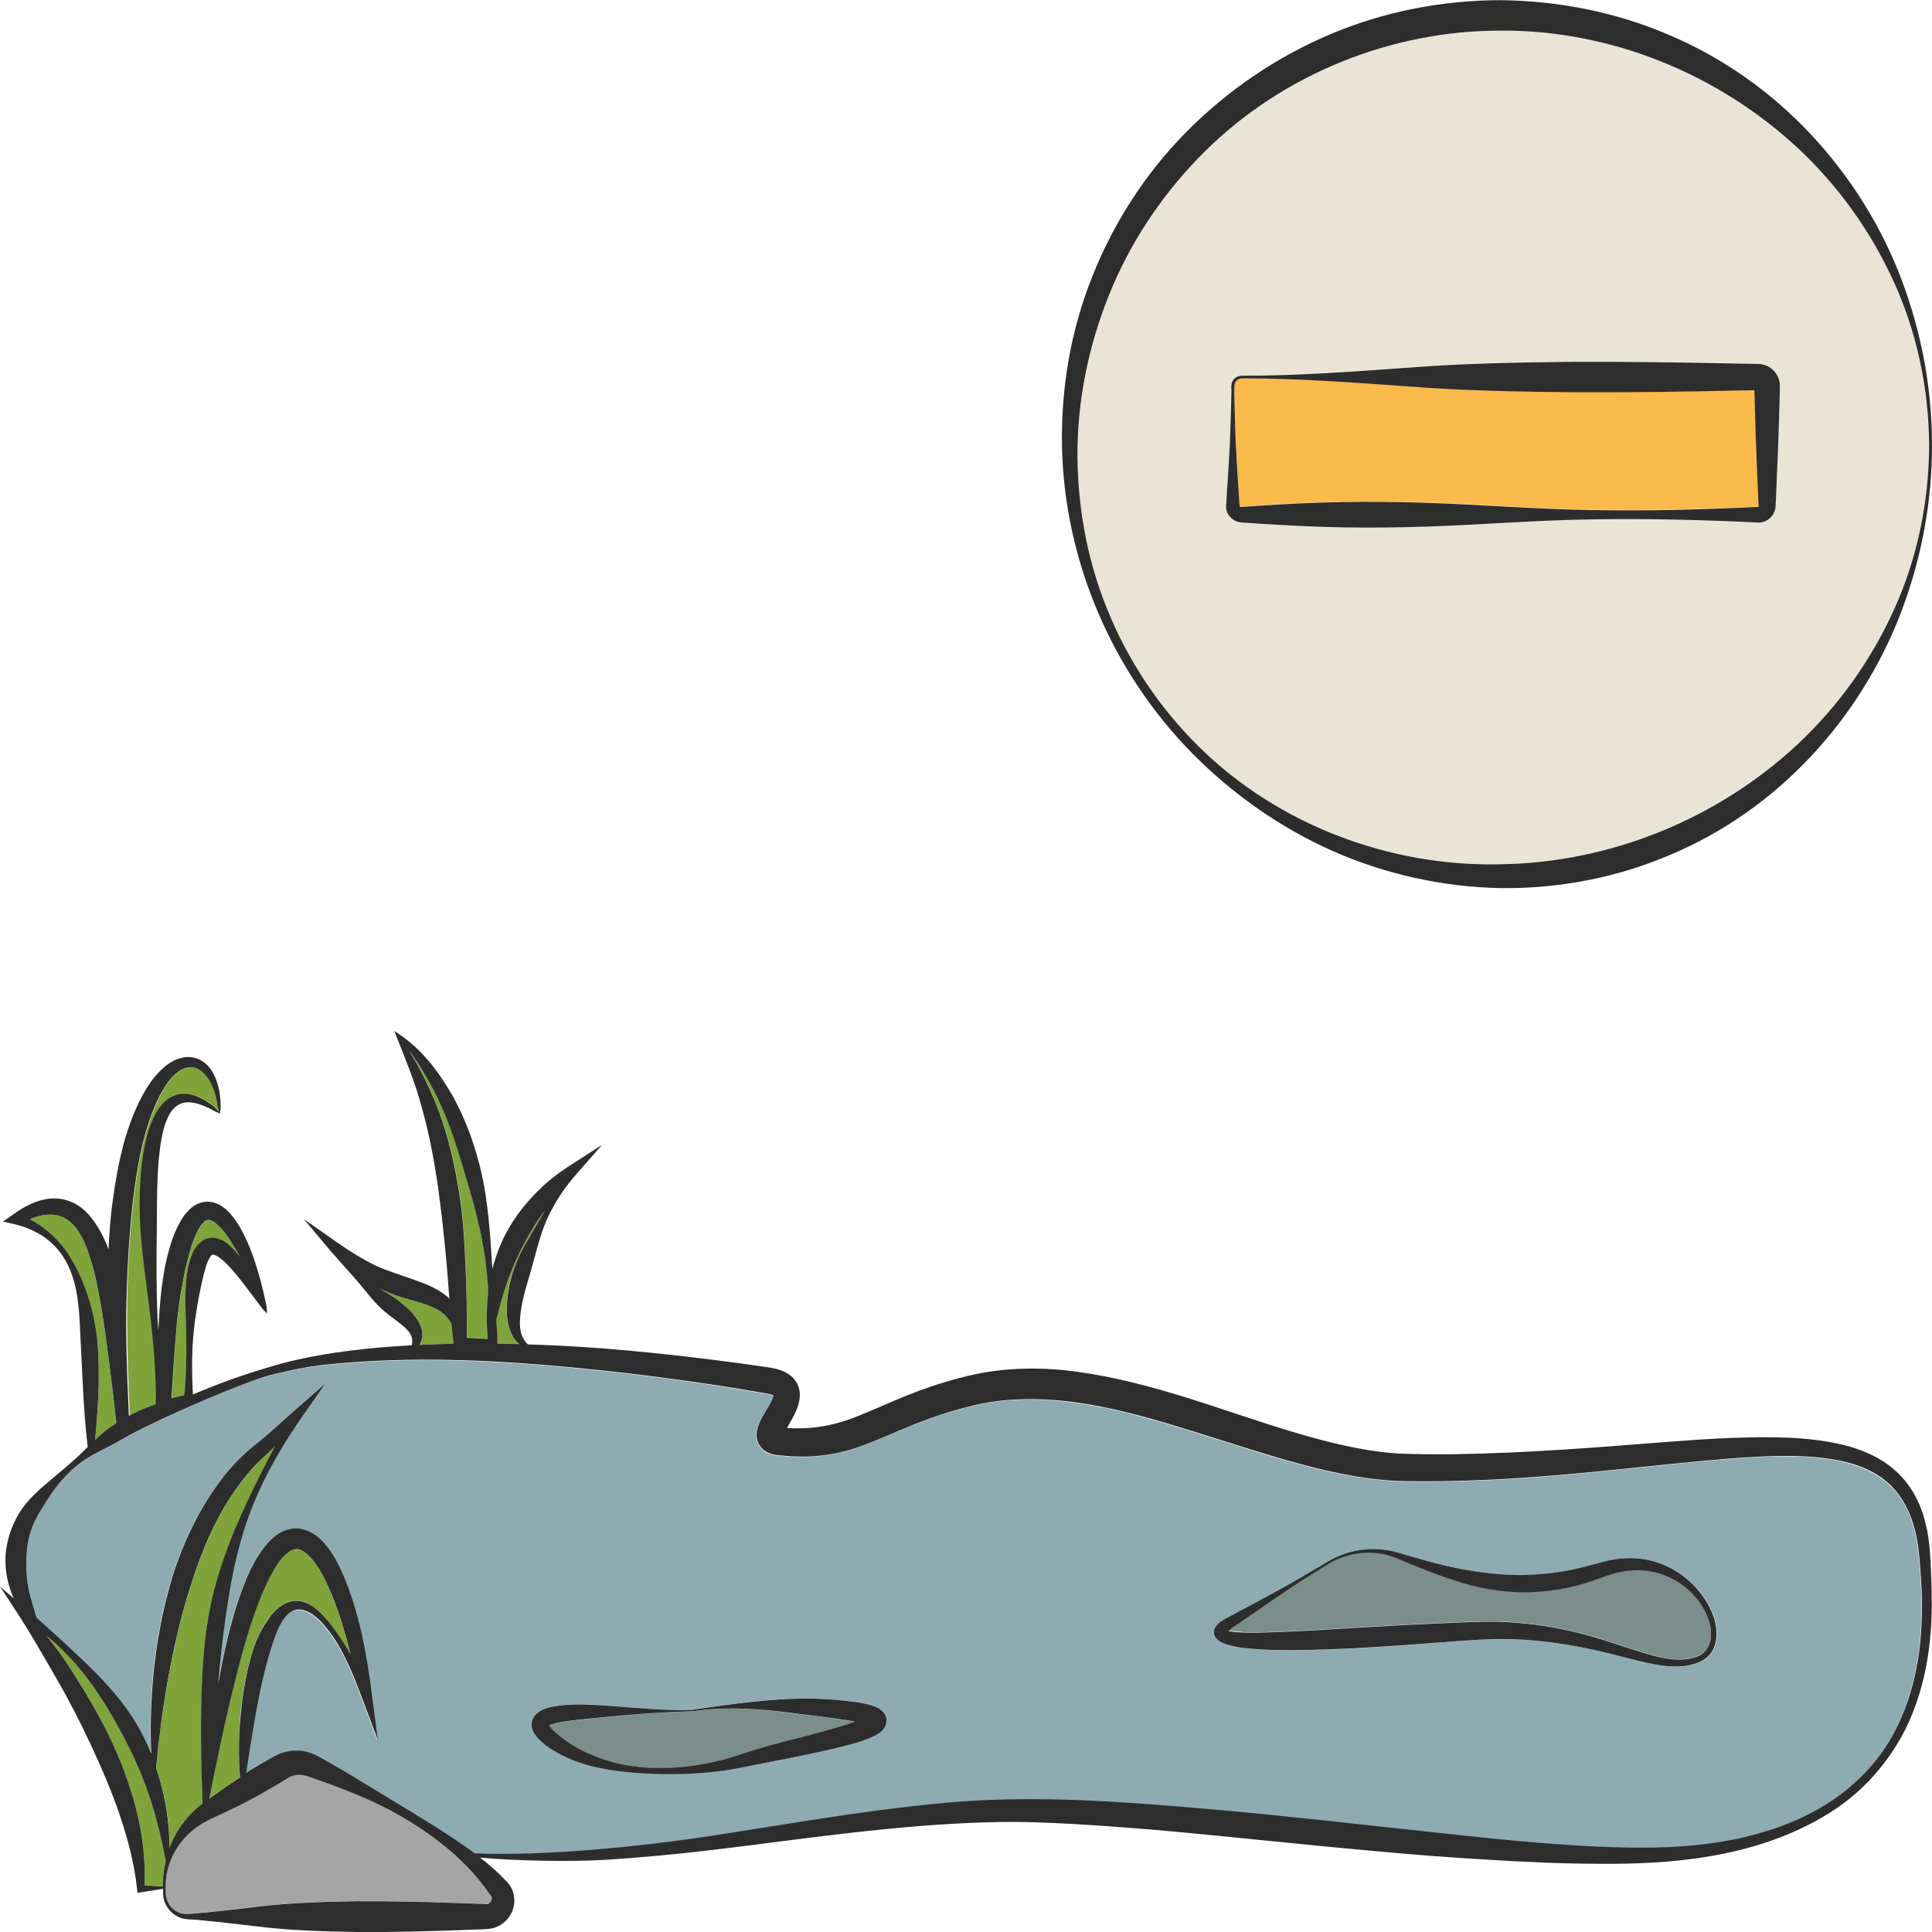 <?xml version="1.0" encoding="utf-8"?>
<!-- Generator: Adobe Illustrator 24.1.2, SVG Export Plug-In . SVG Version: 6.00 Build 0)  -->
<svg version="1.1" id="Layer_1" xmlns="http://www.w3.org/2000/svg" xmlns:xlink="http://www.w3.org/1999/xlink" x="0px" y="0px"
	 viewBox="0 0 128 128" style="enable-background:new 0 0 128 128;" xml:space="preserve">
<style type="text/css">
	.st0{fill:#7FA43C;}
	.st1{fill:#7B8E8A;}
	.st2{fill:#8EABB2;}
	.st3{fill:#EAE4D6;}
	.st4{fill:#FCB94C;}
	.st5{fill:#A5A5A5;}
	.st6{fill:#2D2D2D;}
</style>
<g>
	<path class="st0" d="M6.54,91.62c-0.03,1.27-0.11,2.52-0.24,3.78c0.25-0.23,0.49-0.46,0.76-0.67c0.21-0.16,0.43-0.31,0.65-0.45
		c-0.08-0.64-0.16-1.29-0.22-1.93l-0.26-2.11c-0.21-1.59-0.41-3.18-0.72-4.72c-0.16-0.77-0.33-1.53-0.56-2.25
		C5.72,82.54,5.43,81.84,5,81.31c-0.43-0.54-0.97-0.85-1.63-0.84c-0.44-0.01-0.92,0.12-1.39,0.3c1.07,0.58,1.98,1.42,2.62,2.43
		c0.78,1.25,1.29,2.65,1.61,4.09C6.53,88.72,6.56,90.18,6.54,91.62z"/>
	<path class="st0" d="M9.47,93.37c0.28-0.12,0.57-0.23,0.87-0.33c0.04-0.77-0.01-1.58-0.04-2.36c-0.06-1.02-0.15-2.03-0.26-3.05
		c-0.23-2.03-0.56-4.06-0.7-6.12c-0.07-1.03-0.08-2.06-0.02-3.1c0.06-1.04,0.17-2.08,0.44-3.12c0.13-0.52,0.31-1.04,0.59-1.53
		c0.27-0.49,0.68-0.99,1.29-1.2c0.61-0.22,1.22-0.05,1.7,0.19c0.24,0.12,0.47,0.27,0.68,0.42c0.1,0.08,0.21,0.17,0.3,0.24
		c0.07,0.07,0.13,0.16,0.23,0.26c-0.1-0.24-0.1-0.56-0.18-0.87c-0.07-0.3-0.16-0.6-0.28-0.87c-0.24-0.55-0.63-1.03-1.11-1.18
		c-0.47-0.15-0.98,0.07-1.38,0.45c-0.41,0.38-0.73,0.89-1,1.41c-1.07,2.15-1.48,4.64-1.78,7.09c-0.27,2.47-0.39,4.96-0.4,7.47
		c0,2.21,0.08,4.41,0.18,6.63C8.86,93.64,9.16,93.5,9.47,93.37z"/>
	<path class="st0" d="M30.84,83.66c0.07,1.66,0.1,3.31,0.1,4.96l1.39,0.08c-0.11-1.02-0.11-2.07,0.03-3.1
		c-0.04-0.7-0.09-1.4-0.19-2.1c-0.26-1.83-0.72-3.62-1.25-5.37c-0.51-1.76-1.04-3.5-1.8-5.14c-0.38-0.82-0.81-1.62-1.3-2.39
		c-0.24-0.36-0.46-0.7-0.73-1.03c0.7,1.07,1.27,2.28,1.78,3.48c0.67,1.69,1.15,3.45,1.45,5.23C30.64,80.07,30.77,81.87,30.84,83.66z
		"/>
	<path class="st1" d="M83.28,108.15c0.73-0.02,1.46-0.04,2.2-0.08c1.47-0.06,2.95-0.16,4.43-0.25c1.48-0.08,2.96-0.18,4.45-0.24
		c1.49-0.06,2.96-0.16,4.49-0.16c1.52,0.01,3.03,0.18,4.52,0.47c1.49,0.29,2.93,0.75,4.34,1.22c0.71,0.23,1.41,0.46,2.11,0.63
		c0.7,0.18,1.42,0.26,2.11,0.13c0.34-0.07,0.68-0.17,0.92-0.38c0.25-0.21,0.41-0.51,0.47-0.84c0.13-0.67-0.08-1.39-0.41-2.01
		c-0.68-1.26-1.92-2.19-3.28-2.49c-0.68-0.17-1.38-0.17-2.07-0.06c-0.69,0.11-1.31,0.37-2.06,0.63c-1.44,0.5-2.99,0.76-4.53,0.76
		c-1.54-0.02-3.07-0.28-4.51-0.76c-1.44-0.45-2.83-1.05-4.18-1.6c-1.36-0.49-2.95-0.31-4.22,0.45c-1.26,0.79-2.52,1.58-3.74,2.42
		l-1.84,1.26l-0.91,0.63c-0.06,0.04-0.12,0.09-0.17,0.14c0.21,0.05,0.52,0.08,0.81,0.09C82.56,108.16,82.92,108.16,83.28,108.15z"/>
	<path class="st2" d="M2.38,107.2c1,0.89,2,1.78,2.96,2.71c1.23,1.16,2.43,2.41,3.38,3.86c0.5,0.77,0.92,1.6,1.27,2.45
		c-0.07-1.66-0.01-3.33,0.12-4.99c0.2-2.29,0.63-4.57,1.3-6.79c0.69-2.21,1.71-4.35,3.12-6.25c0.7-0.95,1.53-1.8,2.46-2.53
		c0.86-0.66,1.68-1.46,2.54-2.22l1.99-1.74l-1.5,2.15c-1.31,1.87-2.47,3.86-3.32,5.98c-0.84,2.13-1.34,4.36-1.67,6.59
		c-0.1,0.56-0.15,1.12-0.24,1.68l-0.2,1.69l-0.17,1.85c0.42-2.4,0.95-4.79,1.92-7.12c0.27-0.63,0.59-1.25,1.03-1.84
		c0.22-0.3,0.47-0.59,0.79-0.85c0.31-0.26,0.74-0.49,1.24-0.53c0.5-0.06,0.99,0.13,1.35,0.36c0.36,0.24,0.63,0.52,0.87,0.81
		c0.46,0.59,0.78,1.21,1.06,1.84c1.09,2.52,1.56,5.15,1.9,7.77l0.42,3.22l-1.13-3c-0.61-1.63-1.3-3.29-2.43-4.61
		c-0.28-0.32-0.6-0.61-0.95-0.82c-0.35-0.2-0.73-0.27-1.04-0.15c-0.62,0.25-1.02,1.06-1.29,1.83c-0.56,1.57-0.93,3.28-1.24,4.99
		c-0.23,1.3-0.44,2.62-0.64,3.95c0.01-0.01,0.03-0.02,0.04-0.03c0.48-0.3,0.96-0.58,1.45-0.86l0.37-0.21
		c0.14-0.09,0.34-0.17,0.52-0.23c0.37-0.12,0.76-0.18,1.14-0.15c0.38,0.02,0.75,0.13,1.09,0.3c0.25,0.14,0.51,0.26,0.75,0.41
		c0.5,0.28,0.99,0.57,1.48,0.86l2.91,1.77c1.81,1.11,3.65,2.18,5.39,3.47c4.84,0.19,11.19-0.48,15.86-1.19
		c4.85-0.74,9.69-1.61,14.61-2.09c4.94-0.51,9.93-0.31,14.83,0.07c4.91,0.37,9.8,0.89,14.67,1.43c4.87,0.52,9.74,1.13,14.61,1.34
		c2.44,0.11,4.87,0.12,7.27-0.22c0.6-0.07,1.19-0.2,1.79-0.3c0.58-0.15,1.18-0.26,1.75-0.46c1.16-0.33,2.28-0.8,3.34-1.36
		c2.12-1.14,3.95-2.82,5.14-4.92c1.19-2.09,1.78-4.49,1.95-6.89c0.09-1.21,0.08-2.42,0-3.63c-0.09-1.23-0.15-2.43-0.5-3.55
		c-0.32-1.12-0.91-2.14-1.78-2.86c-0.86-0.72-1.96-1.15-3.1-1.39c-2.31-0.46-4.76-0.32-7.17-0.15c-2.43,0.2-4.86,0.46-7.31,0.71
		c-4.9,0.51-9.8,0.91-14.82,0.79c-2.57-0.14-5.04-0.72-7.43-1.4c-2.39-0.69-4.72-1.47-7.05-2.18c-2.32-0.71-4.65-1.34-6.99-1.65
		c-2.34-0.3-4.68-0.3-6.93,0.3c-1.15,0.29-2.28,0.65-3.39,1.09c-1.11,0.43-2.21,0.95-3.42,1.41c-1.2,0.46-2.56,0.77-3.89,0.81
		c-0.33,0.01-0.66-0.01-0.99-0.01l-0.98-0.08c-0.2-0.03-0.49-0.04-0.89-0.32c-0.2-0.14-0.4-0.42-0.46-0.68
		c-0.07-0.26-0.04-0.47-0.02-0.63c0.14-0.59,0.33-0.83,0.49-1.13c0.16-0.28,0.32-0.52,0.43-0.75c0.1-0.18,0.16-0.36,0.17-0.44
		c-0.11-0.06-0.31-0.12-0.59-0.16c-1.2-0.21-2.41-0.4-3.62-0.59c-2.42-0.37-4.84-0.68-7.27-0.93c-4.85-0.51-9.74-0.85-14.61-0.63
		c-1.22,0.05-2.43,0.14-3.64,0.27c-1.2,0.13-2.39,0.38-3.58,0.68c-1.73,0.44-7.1,2.75-9.39,4c-0.29,0.18-0.59,0.35-0.89,0.51
		c-0.78,0.42-1.63,0.78-2.34,1.32c-0.72,0.54-1.33,1.2-1.84,1.94c-0.26,0.36-0.49,0.74-0.72,1.11c-0.22,0.37-0.43,0.72-0.58,1.1
		c-0.31,0.75-0.43,1.56-0.46,2.37c-0.04,0.81,0.07,1.64,0.29,2.45C2.12,106.32,2.26,106.76,2.38,107.2z M80.63,107.71
		c0.19-0.22,0.37-0.32,0.55-0.43l0.99-0.53l1.97-1.06c1.31-0.7,2.59-1.46,3.87-2.22c1.29-0.78,2.88-1.02,4.38-0.67
		c1.45,0.42,2.85,0.85,4.29,1.13c1.44,0.28,2.87,0.45,4.3,0.43c1.43-0.03,2.85-0.23,4.24-0.6c0.67-0.17,1.45-0.43,2.24-0.49
		c0.79-0.07,1.6,0,2.35,0.25c1.51,0.48,2.76,1.58,3.47,2.95c0.35,0.68,0.56,1.47,0.43,2.28c-0.07,0.4-0.27,0.79-0.59,1.07
		c-0.32,0.28-0.72,0.41-1.09,0.5c-0.77,0.17-1.56,0.1-2.31-0.03c-0.75-0.13-1.47-0.33-2.19-0.51c-2.87-0.77-5.75-1.25-8.66-1.17
		c-1.44,0.03-2.93,0.18-4.41,0.29c-1.48,0.12-2.96,0.21-4.45,0.3c-1.49,0.07-2.98,0.13-4.47,0.14c-0.75-0.01-1.5-0.01-2.26-0.07
		c-0.38-0.03-0.76-0.06-1.15-0.12c-0.39-0.08-0.76-0.11-1.23-0.36c-0.11-0.07-0.29-0.16-0.39-0.44
		C80.4,108.03,80.54,107.81,80.63,107.71z M35.34,113.82c0.14-0.27,0.33-0.38,0.48-0.48c0.16-0.09,0.3-0.15,0.44-0.19
		c0.28-0.09,0.54-0.13,0.8-0.16c1.03-0.13,2-0.08,2.98-0.01c1.95,0.14,3.89,0.36,5.82,0.29c1.92-0.3,3.86-0.56,5.82-0.69
		c0.98-0.06,1.97-0.09,2.96-0.02c0.49,0.02,0.98,0.07,1.47,0.12c0.5,0.06,0.99,0.11,1.54,0.26c0.15,0.05,0.27,0.07,0.45,0.17
		c0.08,0.04,0.16,0.08,0.29,0.18c0.06,0.06,0.1,0.07,0.17,0.17c0.07,0.1,0.13,0.22,0.17,0.34c0.03,0.13,0.02,0.29-0.02,0.43
		c-0.04,0.15-0.08,0.18-0.13,0.27c-0.12,0.18-0.18,0.19-0.27,0.28c-0.16,0.12-0.3,0.19-0.43,0.25c-0.52,0.25-0.99,0.39-1.48,0.52
		c-0.96,0.26-1.92,0.47-2.87,0.67c-0.95,0.2-1.91,0.39-2.85,0.57l-1.41,0.28c-0.49,0.1-0.98,0.19-1.47,0.25
		c-1.96,0.26-3.93,0.26-5.89,0.11c-1.94-0.17-3.98-0.55-5.7-1.78c-0.21-0.16-0.42-0.34-0.62-0.57c-0.1-0.13-0.21-0.26-0.28-0.47
		c-0.04-0.11-0.06-0.24-0.07-0.37C35.24,114.1,35.26,113.95,35.34,113.82z"/>
	<path class="st1" d="M36.87,114.84c0.67,0.59,1.47,1.08,2.34,1.44c0.87,0.37,1.8,0.63,2.75,0.75c1.9,0.25,3.86,0.08,5.71-0.38
		c0.46-0.12,0.92-0.25,1.37-0.4c0.47-0.16,0.94-0.31,1.41-0.44c0.94-0.27,1.88-0.5,2.82-0.75c0.94-0.24,1.87-0.49,2.77-0.78
		c0.21-0.07,0.41-0.14,0.61-0.21c-0.67-0.13-1.41-0.2-2.11-0.31l-2.86-0.36c-1.92-0.21-3.87-0.32-5.79-0.01
		c-1.95,0.03-3.89,0.2-5.83,0.38c-0.96,0.1-1.93,0.18-2.83,0.32c-0.22,0.04-0.44,0.09-0.62,0.15c-0.09,0.02-0.16,0.06-0.21,0.09
		l0.05,0.08C36.55,114.54,36.7,114.69,36.87,114.84z"/>
	<path class="st0" d="M27.98,88.64c-0.03,0.18-0.09,0.32-0.17,0.46c0.75-0.03,1.5-0.06,2.25-0.07c-0.05-0.44-0.1-0.88-0.14-1.33
		c-0.17-0.3-0.37-0.55-0.62-0.73c-0.6-0.47-1.46-0.66-2.36-0.93c-0.61-0.17-1.22-0.41-1.82-0.69c0.2,0.12,0.4,0.23,0.6,0.35
		c0.32,0.2,0.65,0.42,0.95,0.68c0.3,0.26,0.61,0.53,0.88,0.89C27.81,87.61,28.06,88.12,27.98,88.64z"/>
	<path class="st0" d="M7.79,114.33c-0.79-1.43-1.69-2.84-2.78-4.1c-0.59-0.67-1.23-1.28-1.91-1.86c0.57,0.74,1.12,1.49,1.63,2.27
		c0.92,1.44,1.81,2.91,2.55,4.47c0.75,1.55,1.34,3.18,1.77,4.86c0.4,1.61,0.6,3.28,0.52,4.93c0.41,0.02,0.81,0.05,1.22,0.08
		c-0.01-0.58,0.06-1.15,0.19-1.72c-0.31-1.54-0.66-3.04-1.16-4.48C9.3,117.23,8.6,115.76,7.79,114.33z"/>
	<path class="st3" d="M99.39,57.26c7.27-0.1,14.39-2.98,19.74-7.98c2.67-2.5,4.85-5.55,6.37-8.93c1.53-3.38,2.29-7.1,2.31-10.82
		c-0.03-3.72-0.79-7.44-2.32-10.81c-1.52-3.37-3.7-6.42-6.38-8.91c-5.36-4.97-12.5-7.84-19.72-7.78c-7.21,0-14.37,2.87-19.53,7.97
		c-2.57,2.54-4.67,5.57-6.12,8.91c-1.43,3.34-2.26,6.95-2.35,10.62c-0.06,3.66,0.56,7.37,1.95,10.79c1.37,3.43,3.47,6.56,6.1,9.16
		C84.72,54.69,92.14,57.43,99.39,57.26z M81.24,33.4l0.01-0.17l0.02-0.34c0.07-0.92,0.13-1.83,0.17-2.75
		c0.06-0.92,0.08-1.83,0.11-2.75l0.03-1.38c0.02-0.23-0.04-0.45,0.06-0.72c0.11-0.25,0.37-0.41,0.63-0.41
		c3.67,0.01,7.33-0.27,11-0.53c3.67-0.29,7.33-0.35,11-0.39c3.67-0.02,7.33,0.04,11,0.12l0.69,0.01l0.34,0.01l0.17,0
		c0.13,0,0.28,0.02,0.41,0.06c0.55,0.16,0.97,0.66,1.03,1.22c0.01,0.06,0.01,0.15,0.01,0.2l0,0.09l0,0.17l-0.01,0.34l-0.08,2.75
		l-0.11,2.75l-0.06,1.38l-0.02,0.34l0,0.09c0,0.03,0,0.1-0.01,0.15c-0.02,0.11-0.05,0.22-0.1,0.32c-0.18,0.41-0.62,0.67-1.05,0.65
		c-3.67-0.18-7.33-0.28-11-0.21c-3.67,0.05-7.33,0.36-11,0.48c-1.83,0.06-3.67,0.08-5.5,0.05c-1.83-0.03-3.67-0.12-5.5-0.24
		l-0.69-0.05l-0.34-0.02l-0.17-0.01c-0.1-0.01-0.21-0.02-0.31-0.06c-0.41-0.13-0.71-0.51-0.74-0.92c-0.01-0.05,0-0.11,0-0.15
		L81.24,33.4z"/>
	<path class="st4" d="M81.82,27.38c0.04,0.92,0.05,1.83,0.11,2.75c0.05,0.92,0.11,1.83,0.17,2.75l0.02,0.34l0.01,0.17l0.01,0.09
		c0,0.02,0,0.02,0.01,0.03c0.02,0.05,0.07,0.07,0.11,0.06l0.03-0.01l0.17-0.01l0.34-0.02l0.69-0.05c1.83-0.11,3.67-0.21,5.5-0.24
		c1.83-0.02,3.67-0.01,5.5,0.05c3.67,0.12,7.33,0.43,11,0.48c3.67,0.06,7.33-0.03,11-0.21c0.03-0.01,0.04-0.04,0.04-0.06
		c0,0,0-0.01-0.01-0.01c0-0.01,0,0.01,0-0.02l0-0.09l-0.02-0.34l-0.06-1.38l-0.11-2.75l-0.08-2.75l-0.01-0.33l-0.26,0.01l-0.69,0.01
		c-3.67,0.08-7.33,0.13-11,0.12c-3.67-0.04-7.33-0.1-11-0.39c-3.67-0.26-7.33-0.54-11-0.53c-0.19,0-0.38,0.12-0.45,0.3
		c-0.07,0.16-0.03,0.42-0.04,0.64L81.82,27.38z"/>
	<path class="st0" d="M32.94,89.02c0.49,0.01,0.98,0.01,1.46,0.03c-0.26-0.21-0.47-0.5-0.58-0.81c-0.23-0.58-0.27-1.19-0.25-1.76
		c0.06-1.16,0.35-2.26,0.82-3.27c0.48-1.01,1.12-1.92,1.63-2.89c0.02-0.03,0.03-0.07,0.05-0.1c-0.02,0.03-0.04,0.05-0.06,0.08
		c-0.62,0.84-1.14,1.74-1.59,2.67c-0.69,1.39-1.15,2.91-1.55,4.48l0.01,0.18C32.91,88.09,32.99,88.51,32.94,89.02z"/>
	<path class="st5" d="M25.74,119.87c-0.99-0.52-2.02-0.97-3.07-1.36c-0.52-0.2-1.05-0.39-1.57-0.58l-0.79-0.28
		c-0.18-0.06-0.37-0.07-0.55-0.07c-0.18,0.01-0.36,0.05-0.52,0.12c-0.09,0.04-0.14,0.08-0.24,0.13l-0.36,0.22
		c-0.48,0.29-0.96,0.58-1.46,0.85c-0.98,0.55-2,1.03-3.03,1.51c-0.95,0.41-1.82,1.06-2.41,1.98c-0.6,0.91-0.87,2.04-0.76,3.14
		c0.04,0.53,0.41,1.01,0.89,1.18c0.25,0.09,0.48,0.09,0.77,0.07c0.28-0.01,0.56-0.04,0.84-0.07c1.12-0.1,2.25-0.25,3.37-0.37
		c2.25-0.29,4.5-0.35,6.74-0.39c2.25-0.02,4.5,0.04,6.75,0.12l1.69,0.06c0.18,0,0.18,0.01,0.22,0.01c0.04,0,0.07-0.01,0.11-0.03
		c0.07-0.04,0.14-0.11,0.18-0.2c0.03-0.09,0.04-0.17,0-0.26c-0.01-0.01-0.01-0.02-0.01-0.04l-0.06-0.08l-0.12-0.16l-0.23-0.32
		c-0.33-0.42-0.67-0.84-1.06-1.23C29.56,122.23,27.71,120.92,25.74,119.87z"/>
	<path class="st0" d="M18.23,95.81c-0.2,0.2-0.4,0.4-0.61,0.6c-0.82,0.73-1.51,1.58-2.13,2.47c-1.24,1.81-2.09,3.86-2.78,5.97
		c-0.7,2.11-1.19,4.3-1.59,6.51c-0.34,1.91-0.6,3.85-0.77,5.79c0.15,0.45,0.29,0.9,0.41,1.36c0.32,1.3,0.48,2.63,0.48,3.95
		c0.04-0.1,0.06-0.2,0.1-0.3c0.43-1.02,1.16-1.98,2.09-2.67c-0.08-2.12-0.12-4.23-0.09-6.34c0.04-2.3,0.17-4.63,0.66-6.92
		c0.5-2.29,1.34-4.48,2.32-6.57C16.91,98.36,17.56,97.08,18.23,95.81z"/>
	<path class="st0" d="M16.37,110.74c0.19-0.88,0.46-1.76,0.86-2.6c0.21-0.42,0.46-0.83,0.78-1.2c0.32-0.37,0.73-0.74,1.29-0.86
		c0.56-0.12,1.09,0.11,1.47,0.38c0.4,0.28,0.7,0.62,0.99,0.97c0.55,0.68,1.01,1.41,1.46,2.15c-0.1-0.39-0.2-0.78-0.31-1.16
		c-0.36-1.24-0.77-2.47-1.31-3.61c-0.27-0.56-0.58-1.1-0.95-1.54c-0.36-0.45-0.8-0.71-1.1-0.65c-0.31,0.03-0.75,0.38-1.08,0.86
		c-0.34,0.46-0.62,1.03-0.89,1.59c-1.03,2.31-1.67,4.86-2.29,7.39c-0.53,2.21-0.98,4.46-1.44,6.7c0.67-0.49,1.35-0.96,2.04-1.41
		c-0.1-1.45-0.08-2.9,0.06-4.35C16.04,112.51,16.18,111.63,16.37,110.74z"/>
	<path class="st0" d="M12.03,92.49c0.07-0.02,0.13-0.04,0.2-0.05c0.11-1.29,0.14-2.58,0.12-3.88c-0.02-1.38-0.15-2.76,0.05-4.19
		c0.05-0.36,0.13-0.72,0.27-1.09c0.14-0.36,0.31-0.78,0.82-1.11c0.26-0.16,0.63-0.19,0.89-0.12c0.27,0.07,0.47,0.18,0.65,0.31
		c0.34,0.26,0.59,0.54,0.81,0.83c0.03,0.04,0.06,0.09,0.09,0.13c-0.21-0.4-0.43-0.79-0.68-1.16c-0.24-0.36-0.5-0.7-0.78-0.96
		c-0.27-0.27-0.58-0.41-0.71-0.36c-0.13,0.01-0.37,0.23-0.56,0.55c-0.19,0.32-0.35,0.7-0.48,1.11c-0.27,0.8-0.46,1.66-0.61,2.53
		c-0.17,0.87-0.28,1.75-0.38,2.65c-0.16,1.65-0.26,3.31-0.35,4.99c0.09-0.02,0.18-0.04,0.28-0.06L12.03,92.49z"/>
	<path class="st6" d="M81.97,34.56c0.1,0.03,0.21,0.05,0.31,0.06l0.17,0.01l0.34,0.02l0.69,0.05c1.83,0.11,3.67,0.21,5.5,0.24
		c1.83,0.03,3.67,0.01,5.5-0.05c3.67-0.12,7.33-0.43,11-0.48c3.67-0.06,7.33,0.03,11,0.21c0.43,0.02,0.87-0.25,1.05-0.65
		c0.05-0.1,0.08-0.21,0.1-0.32c0.01-0.05,0.01-0.12,0.01-0.15l0-0.09l0.02-0.34l0.06-1.38l0.11-2.75l0.08-2.75l0.01-0.34l0-0.17
		l0-0.09c0-0.04,0-0.13-0.01-0.2c-0.06-0.56-0.48-1.06-1.03-1.22c-0.13-0.04-0.28-0.06-0.41-0.06l-0.17,0l-0.34-0.01l-0.69-0.01
		c-3.67-0.08-7.33-0.13-11-0.12c-3.67,0.04-7.33,0.1-11,0.39c-3.67,0.26-7.33,0.54-11,0.53c-0.27,0-0.53,0.16-0.63,0.41
		c-0.11,0.27-0.04,0.49-0.06,0.72l-0.03,1.38c-0.04,0.92-0.05,1.83-0.11,2.75c-0.05,0.92-0.11,1.83-0.17,2.75l-0.02,0.34l-0.01,0.17
		l-0.01,0.09c0,0.04,0,0.1,0,0.15C81.26,34.04,81.56,34.42,81.97,34.56z M81.83,25.37c0.07-0.18,0.26-0.3,0.45-0.3
		c3.67-0.01,7.33,0.27,11,0.53c3.67,0.29,7.33,0.35,11,0.39c3.67,0.02,7.33-0.04,11-0.12l0.69-0.01l0.26-0.01l0.01,0.33l0.08,2.75
		l0.11,2.75l0.06,1.38l0.02,0.34l0,0.09c0,0.02,0,0.01,0,0.02c0,0,0,0.01,0.01,0.01c0,0.02-0.01,0.05-0.04,0.06
		c-3.67,0.18-7.33,0.28-11,0.21c-3.67-0.05-7.33-0.36-11-0.48c-1.83-0.06-3.67-0.08-5.5-0.05c-1.83,0.03-3.67,0.12-5.5,0.24
		l-0.69,0.05l-0.34,0.02l-0.17,0.01l-0.03,0.01c-0.03,0.01-0.09-0.01-0.11-0.06c0-0.01,0-0.01-0.01-0.03l-0.01-0.09l-0.01-0.17
		l-0.02-0.34c-0.07-0.92-0.12-1.83-0.17-2.75c-0.06-0.92-0.08-1.83-0.11-2.75l-0.03-1.38C81.8,25.78,81.75,25.53,81.83,25.37z"/>
	<path class="st6" d="M88.27,56.37c3.48,1.54,7.28,2.39,11.12,2.47c3.83,0.05,7.7-0.68,11.23-2.19c3.55-1.48,6.75-3.75,9.35-6.53
		c2.61-2.78,4.65-6.06,5.99-9.58c1.34-3.52,2.04-7.26,2.04-11.01c0.01-3.75-0.69-7.49-2.02-11.01c-1.33-3.53-3.38-6.8-5.98-9.59
		c-2.6-2.79-5.8-5.07-9.34-6.58c-3.54-1.54-7.4-2.3-11.26-2.34c-3.86,0.01-7.74,0.76-11.29,2.27c-3.56,1.51-6.8,3.72-9.51,6.46
		c-2.71,2.74-4.83,6.03-6.24,9.6c-1.43,3.56-2.07,7.41-2,11.2C70.5,37.15,73.7,44.54,79,49.92C81.65,52.6,84.79,54.82,88.27,56.37z
		 M71.39,29.53c0.08-3.67,0.92-7.29,2.35-10.62c1.44-3.34,3.55-6.37,6.12-8.91c5.16-5.1,12.33-7.97,19.53-7.97
		c7.22-0.06,14.37,2.81,19.72,7.78c2.67,2.49,4.86,5.54,6.38,8.91c1.53,3.37,2.3,7.09,2.32,10.81c-0.02,3.72-0.78,7.44-2.31,10.82
		c-1.52,3.38-3.7,6.42-6.37,8.93c-5.35,5-12.47,7.88-19.74,7.98c-7.25,0.17-14.67-2.57-19.95-7.78c-2.63-2.59-4.73-5.73-6.1-9.16
		C71.95,36.9,71.33,33.19,71.39,29.53z"/>
	<path class="st6" d="M80.87,108.78c0.47,0.24,0.84,0.28,1.23,0.36c0.39,0.06,0.77,0.09,1.15,0.12c0.76,0.06,1.51,0.06,2.26,0.07
		c1.5-0.01,2.99-0.07,4.47-0.14c1.49-0.09,2.97-0.18,4.45-0.3c1.48-0.1,2.97-0.25,4.41-0.29c2.91-0.08,5.8,0.41,8.66,1.17
		c0.72,0.18,1.44,0.38,2.19,0.51c0.74,0.13,1.53,0.2,2.31,0.03c0.37-0.09,0.77-0.22,1.09-0.5c0.32-0.27,0.52-0.67,0.59-1.07
		c0.14-0.8-0.07-1.59-0.43-2.28c-0.71-1.37-1.96-2.46-3.47-2.95c-0.75-0.25-1.56-0.32-2.35-0.25c-0.79,0.06-1.57,0.32-2.24,0.49
		c-1.4,0.38-2.82,0.57-4.24,0.6c-1.43,0.02-2.86-0.15-4.3-0.43c-1.44-0.28-2.84-0.71-4.29-1.13c-1.49-0.35-3.09-0.11-4.38,0.67
		c-1.28,0.76-2.55,1.52-3.87,2.22l-1.97,1.06l-0.99,0.53c-0.18,0.11-0.36,0.2-0.55,0.43c-0.08,0.1-0.23,0.33-0.14,0.63
		C80.58,108.62,80.76,108.7,80.87,108.78z M81.57,107.9l0.91-0.63l1.84-1.26c1.22-0.85,2.48-1.64,3.74-2.42
		c1.26-0.75,2.85-0.94,4.22-0.45c1.35,0.55,2.74,1.15,4.18,1.6c1.43,0.48,2.97,0.74,4.51,0.76c1.54-0.01,3.09-0.26,4.53-0.76
		c0.74-0.26,1.37-0.52,2.06-0.63c0.68-0.11,1.39-0.11,2.07,0.06c1.36,0.3,2.6,1.23,3.28,2.49c0.33,0.62,0.54,1.35,0.41,2.01
		c-0.07,0.33-0.23,0.63-0.47,0.84c-0.24,0.21-0.58,0.32-0.92,0.38c-0.69,0.13-1.41,0.04-2.11-0.13c-0.71-0.17-1.41-0.4-2.11-0.63
		c-1.41-0.47-2.85-0.93-4.34-1.22c-1.48-0.29-3-0.46-4.52-0.47c-1.53,0-3,0.1-4.49,0.16c-1.48,0.06-2.97,0.16-4.45,0.24
		c-1.48,0.09-2.96,0.19-4.43,0.25c-0.74,0.04-1.47,0.06-2.2,0.08c-0.36,0.01-0.72,0-1.08-0.02c-0.28-0.01-0.59-0.04-0.81-0.09
		C81.45,108,81.51,107.95,81.57,107.9z"/>
	<path class="st6" d="M1.17,106.9c0.92,1.41,1.75,2.89,2.59,4.34c0.84,1.45,1.6,2.94,2.3,4.45c0.7,1.51,1.36,3.03,1.89,4.61
		c0.53,1.57,0.95,3.18,1.13,4.84l0.03,0.27l0.23-0.04c0.49-0.08,0.97-0.15,1.46-0.23c0,0.14,0,0.27,0.01,0.41
		c0.04,0.6,0.42,1.16,0.97,1.43c0.26,0.15,0.62,0.19,0.88,0.19c0.28,0.01,0.56,0.04,0.84,0.07c1.12,0.1,2.25,0.25,3.37,0.37
		c2.25,0.29,4.5,0.35,6.74,0.39c2.25,0.02,4.5-0.04,6.75-0.12l1.69-0.06c0.1-0.01,0.39-0.01,0.62-0.08
		c0.24-0.06,0.46-0.17,0.65-0.32c0.39-0.29,0.64-0.72,0.73-1.18c0.08-0.46-0.02-0.98-0.29-1.35l-0.1-0.14l-0.08-0.08l-0.16-0.16
		l-0.31-0.32c-0.42-0.4-0.85-0.78-1.31-1.12c2.49,0.23,6.09,0.28,8.26,0.15c2.46-0.15,4.91-0.39,7.35-0.68
		c4.88-0.59,9.74-1.31,14.6-1.64c2.43-0.16,4.85-0.26,7.28-0.14c2.43,0.09,4.87,0.28,7.3,0.48c4.87,0.43,9.75,0.98,14.64,1.41
		c2.45,0.23,4.9,0.42,7.36,0.56c2.46,0.15,4.92,0.27,7.39,0.27c4.9,0.05,10.07-0.46,14.47-2.92c1.09-0.61,2.12-1.34,3.02-2.22
		c0.9-0.87,1.68-1.88,2.32-2.95c1.27-2.17,1.91-4.66,2.11-7.13c0.11-1.24,0.1-2.49,0.05-3.72c-0.05-1.22-0.07-2.49-0.41-3.74
		c-0.31-1.24-0.95-2.47-1.96-3.36c-1-0.9-2.25-1.42-3.49-1.72c-2.51-0.59-5.02-0.53-7.49-0.45c-2.47,0.1-4.92,0.33-7.37,0.51
		c-2.44,0.19-4.88,0.35-7.32,0.46c-2.42,0.1-4.9,0.16-7.26,0.06c-2.34-0.15-4.68-0.74-6.99-1.43c-2.32-0.69-4.63-1.52-7-2.26
		c-2.37-0.73-4.79-1.39-7.32-1.73c-2.51-0.35-5.18-0.29-7.69,0.4c-1.23,0.31-2.44,0.72-3.61,1.19c-1.17,0.47-2.29,1-3.38,1.42
		c-1.09,0.43-2.16,0.67-3.28,0.73c-0.28,0.01-0.56,0-0.85,0.01l-0.39-0.03c0.01-0.02,0.02-0.03,0.03-0.05
		c0.14-0.26,0.31-0.53,0.47-0.85c0.15-0.33,0.33-0.69,0.35-1.26c0.01-0.29-0.08-0.65-0.27-0.93c-0.19-0.29-0.44-0.46-0.66-0.58
		c-0.44-0.23-0.84-0.29-1.16-0.34c-1.22-0.18-2.44-0.35-3.67-0.5c-2.45-0.31-4.9-0.57-7.36-0.76c-1.63-0.12-3.27-0.21-4.9-0.26
		c-0.67-0.63-0.56-1.6-0.42-2.49c0.18-1,0.52-1.99,0.8-3.02c0.28-1.03,0.54-2.09,1.02-3.06c0.47-0.97,1.08-1.87,1.79-2.68l1.73-1.97
		l-2.27,1.46c-0.94,0.61-1.81,1.35-2.56,2.21c-0.76,0.85-1.41,1.82-1.87,2.88c-0.23,0.54-0.42,1.1-0.57,1.66l-0.04-0.62
		c-0.12-1.86-0.25-3.74-0.65-5.59c-0.41-1.83-1.04-3.65-1.98-5.31c-0.96-1.65-2.11-3.18-3.83-4.23c0.03,0.07,0.05,0.13,0.08,0.2
		c0,0,0,0.01,0.01,0.01c0.66,1.68,1.3,3.2,1.73,4.84c0.48,1.68,0.8,3.4,1.06,5.13c0.24,1.73,0.43,3.48,0.59,5.24
		c0.07,0.76,0.12,1.53,0.18,2.3c-0.32-0.31-0.7-0.54-1.07-0.73c-0.46-0.23-0.92-0.39-1.36-0.55c-0.88-0.31-1.73-0.56-2.53-0.94
		c-0.8-0.39-1.55-0.86-2.31-1.38l-2.37-1.66l1.79,2.13c0.02,0.03,0.05,0.05,0.07,0.08l0,0c0.06,0.07,0.13,0.14,0.19,0.21
		c0.44,0.51,0.89,1.01,1.33,1.5c0.52,0.59,1,1.25,1.56,1.82c0.55,0.56,1.23,0.97,1.73,1.42c0.25,0.23,0.42,0.43,0.49,0.7
		c0.03,0.14,0.03,0.31-0.01,0.5c-0.73,0.04-1.47,0.09-2.2,0.15c-2.45,0.23-4.94,0.58-7.3,1.31c-1.7,0.5-3.37,1.1-5,1.8
		c-0.07-1.27-0.08-2.54,0.02-3.8c0.12-1.36,0.36-2.73,0.66-4c0.08-0.31,0.16-0.62,0.26-0.9c0.1-0.27,0.25-0.51,0.32-0.55
		c0.03-0.02,0.03-0.02,0.1-0.02c0.06,0.01,0.17,0.06,0.28,0.12c0.22,0.14,0.46,0.35,0.68,0.58c0.45,0.46,0.86,1,1.27,1.54l0.62,0.82
		l0.31,0.41c0.12,0.19,0.32,0.34,0.4,0.44c-0.02-0.1-0.02-0.21-0.03-0.36c-0.01-0.14-0.04-0.3-0.07-0.4l-0.15-0.67
		c-0.1-0.45-0.22-0.89-0.35-1.33c-0.26-0.88-0.57-1.76-1.01-2.61c-0.22-0.42-0.48-0.84-0.82-1.24c-0.18-0.2-0.38-0.39-0.65-0.55
		c-0.26-0.16-0.62-0.28-1-0.25c-0.38,0.03-0.72,0.21-0.95,0.41c-0.24,0.2-0.42,0.43-0.57,0.65c-0.29,0.45-0.49,0.9-0.66,1.36
		c-0.64,1.83-0.81,3.69-0.92,5.53c-0.01,0.2-0.02,0.4-0.03,0.59c-0.01-0.19-0.03-0.39-0.04-0.58c-0.1-2.04-0.09-4.09-0.06-6.11
		c0.02-2.02-0.03-4.05,0.3-5.98c0.09-0.48,0.2-0.95,0.39-1.36c0.18-0.42,0.43-0.78,0.79-0.96c0.35-0.19,0.82-0.17,1.28-0.03
		c0.23,0.07,0.46,0.17,0.68,0.27l0.34,0.18c0.14,0.08,0.28,0.14,0.39,0.19c0.09-0.39,0.05-0.7,0.03-1.02
		c-0.03-0.32-0.08-0.65-0.18-0.96c-0.19-0.62-0.53-1.31-1.26-1.63c-0.35-0.15-0.77-0.18-1.14-0.08c-0.37,0.09-0.7,0.28-0.98,0.49
		c-0.56,0.43-0.98,0.98-1.33,1.54c-0.69,1.14-1.15,2.38-1.5,3.62C7.87,77,7.64,78.27,7.47,79.54c-0.15,1.08-0.23,2.15-0.28,3.23
		c-0.29-0.78-0.68-1.54-1.27-2.25c-0.31-0.35-0.69-0.67-1.15-0.87c-0.46-0.21-0.97-0.28-1.45-0.24c-0.96,0.1-1.74,0.55-2.42,1.03
		L0.2,80.93l0.78,0.18c0.66,0.16,1.3,0.42,1.88,0.8c0.56,0.39,1.06,0.89,1.41,1.49c0.73,1.2,0.92,2.63,1,4.01l0.21,4.22
		c0.07,1.4,0.16,2.82,0.33,4.24c-0.25,0.25-0.51,0.5-0.77,0.74c-0.68,0.61-1.38,1.18-2.09,1.79c-0.7,0.6-1.39,1.26-1.86,2.17
		c-0.47,0.88-0.74,1.88-0.73,2.87c0.01,0.86,0.21,1.69,0.55,2.46L0,105.11L1.17,106.9z M10.79,124.99
		c-0.41-0.03-0.81-0.06-1.22-0.08c0.08-1.65-0.12-3.32-0.52-4.93c-0.42-1.68-1.02-3.31-1.77-4.86c-0.74-1.55-1.63-3.03-2.55-4.47
		c-0.5-0.78-1.06-1.54-1.63-2.27c0.68,0.57,1.32,1.19,1.91,1.86c1.09,1.26,2,2.67,2.78,4.1c0.8,1.42,1.5,2.9,2.03,4.45
		c0.5,1.44,0.85,2.94,1.16,4.48C10.85,123.84,10.78,124.41,10.79,124.99z M15.9,117.76c-0.69,0.45-1.37,0.92-2.04,1.41
		c0.46-2.25,0.91-4.49,1.44-6.7c0.62-2.53,1.26-5.08,2.29-7.39c0.27-0.56,0.55-1.12,0.89-1.59c0.33-0.47,0.77-0.83,1.08-0.86
		c0.29-0.06,0.73,0.2,1.1,0.65c0.37,0.44,0.68,0.98,0.95,1.54c0.54,1.13,0.95,2.36,1.31,3.61c0.11,0.38,0.21,0.77,0.31,1.16
		c-0.44-0.74-0.91-1.47-1.46-2.15c-0.29-0.34-0.6-0.69-0.99-0.97c-0.38-0.27-0.91-0.5-1.47-0.38c-0.56,0.12-0.97,0.49-1.29,0.86
		c-0.31,0.38-0.56,0.79-0.78,1.2c-0.41,0.84-0.67,1.72-0.86,2.6c-0.19,0.88-0.33,1.77-0.41,2.66
		C15.81,114.85,15.79,116.31,15.9,117.76z M13.33,113.15c-0.04,2.12,0.01,4.23,0.09,6.34c-0.93,0.7-1.66,1.65-2.09,2.67
		c-0.04,0.1-0.07,0.2-0.1,0.3c0-1.32-0.16-2.65-0.48-3.95c-0.11-0.46-0.25-0.91-0.41-1.36c0.18-1.94,0.43-3.88,0.77-5.79
		c0.4-2.21,0.89-4.4,1.59-6.51c0.68-2.11,1.54-4.17,2.78-5.97c0.62-0.9,1.31-1.75,2.13-2.47c0.21-0.19,0.42-0.39,0.61-0.6
		c-0.67,1.27-1.32,2.54-1.92,3.85c-0.98,2.09-1.82,4.28-2.32,6.57C13.5,108.52,13.37,110.85,13.33,113.15z M32.13,125.06l0.23,0.32
		l0.12,0.16l0.06,0.08c0,0.01,0.01,0.03,0.01,0.04c0.04,0.09,0.03,0.18,0,0.26c-0.04,0.08-0.11,0.16-0.18,0.2
		c-0.03,0.02-0.07,0.03-0.11,0.03c-0.04,0.01-0.04,0-0.22-0.01l-1.69-0.06c-2.25-0.08-4.5-0.13-6.75-0.12
		c-2.25,0.04-4.5,0.1-6.74,0.39c-1.12,0.12-2.25,0.27-3.37,0.37c-0.28,0.03-0.56,0.05-0.84,0.07c-0.29,0.02-0.52,0.03-0.77-0.07
		c-0.49-0.17-0.85-0.65-0.89-1.18c-0.11-1.1,0.16-2.24,0.76-3.14c0.59-0.92,1.46-1.57,2.41-1.98c1.03-0.47,2.04-0.96,3.03-1.51
		c0.49-0.27,0.97-0.56,1.46-0.85l0.36-0.22c0.1-0.06,0.15-0.1,0.24-0.13c0.16-0.07,0.33-0.12,0.52-0.12c0.18,0,0.36,0.01,0.55,0.07
		l0.79,0.28c0.53,0.18,1.05,0.38,1.57,0.58c1.05,0.39,2.07,0.85,3.07,1.36c1.97,1.05,3.83,2.35,5.34,3.95
		C31.46,124.22,31.81,124.64,32.13,125.06z M34.43,82.97c0.45-0.93,0.97-1.83,1.59-2.67c0.02-0.03,0.04-0.05,0.06-0.08
		c-0.02,0.03-0.03,0.07-0.05,0.1c-0.52,0.96-1.15,1.88-1.63,2.89c-0.47,1.01-0.76,2.12-0.82,3.27c-0.02,0.58,0.02,1.18,0.25,1.76
		c0.11,0.31,0.32,0.6,0.58,0.81c-0.49-0.01-0.98-0.02-1.46-0.03c0.04-0.51-0.03-0.93-0.06-1.39l-0.01-0.18
		C33.27,85.87,33.73,84.36,34.43,82.97z M28.86,73.06c-0.51-1.2-1.08-2.41-1.78-3.48c0.27,0.33,0.49,0.67,0.73,1.03
		c0.48,0.77,0.92,1.57,1.3,2.39c0.76,1.64,1.29,3.38,1.8,5.14c0.53,1.74,1,3.54,1.25,5.37c0.09,0.7,0.15,1.4,0.19,2.1
		c-0.13,1.04-0.13,2.08-0.03,3.1l-1.39-0.08c0.01-1.65-0.02-3.3-0.1-4.96c-0.07-1.79-0.2-3.59-0.53-5.37
		C30,76.51,29.53,74.74,28.86,73.06z M26.66,86.38c-0.3-0.26-0.62-0.48-0.95-0.68c-0.2-0.12-0.4-0.23-0.6-0.35
		c0.6,0.29,1.21,0.52,1.82,0.69c0.9,0.27,1.77,0.46,2.36,0.93c0.25,0.18,0.45,0.44,0.62,0.73c0.04,0.44,0.09,0.88,0.14,1.33
		c-0.75,0.01-1.5,0.04-2.25,0.07c0.07-0.14,0.14-0.29,0.17-0.46c0.09-0.52-0.17-1.03-0.43-1.37C27.28,86.91,26.97,86.64,26.66,86.38
		z M11.72,87.67c0.09-0.89,0.21-1.78,0.38-2.65c0.15-0.87,0.35-1.73,0.61-2.53c0.13-0.4,0.29-0.79,0.48-1.11
		c0.19-0.32,0.43-0.54,0.56-0.55c0.13-0.05,0.44,0.09,0.71,0.36c0.28,0.26,0.54,0.6,0.78,0.96c0.24,0.37,0.47,0.76,0.68,1.16
		c-0.03-0.04-0.06-0.09-0.09-0.13c-0.23-0.29-0.47-0.57-0.81-0.83c-0.17-0.13-0.37-0.24-0.65-0.31c-0.26-0.07-0.63-0.04-0.89,0.12
		c-0.52,0.33-0.68,0.75-0.82,1.11c-0.14,0.37-0.22,0.73-0.27,1.09c-0.2,1.43-0.07,2.81-0.05,4.19c0.02,1.3-0.01,2.59-0.12,3.88
		c-0.07,0.02-0.13,0.04-0.2,0.05l-0.38,0.1c-0.09,0.02-0.19,0.04-0.28,0.06C11.46,90.99,11.57,89.32,11.72,87.67z M8.79,79.7
		c0.3-2.45,0.71-4.94,1.78-7.09c0.28-0.52,0.59-1.03,1-1.41c0.4-0.38,0.91-0.6,1.38-0.45c0.47,0.15,0.87,0.64,1.11,1.18
		c0.12,0.27,0.21,0.57,0.28,0.87c0.08,0.3,0.08,0.63,0.18,0.87c-0.1-0.1-0.16-0.19-0.23-0.26c-0.09-0.08-0.2-0.17-0.3-0.24
		c-0.21-0.15-0.44-0.3-0.68-0.42c-0.47-0.24-1.09-0.41-1.7-0.19c-0.6,0.21-1.02,0.71-1.29,1.2c-0.27,0.5-0.46,1.01-0.59,1.53
		c-0.27,1.04-0.38,2.08-0.44,3.12c-0.06,1.04-0.05,2.07,0.02,3.1c0.14,2.06,0.47,4.09,0.7,6.12c0.11,1.02,0.2,2.03,0.26,3.05
		c0.03,0.78,0.09,1.59,0.04,2.36c-0.29,0.1-0.58,0.21-0.87,0.33c-0.3,0.13-0.6,0.27-0.9,0.43c-0.1-2.21-0.19-4.42-0.18-6.63
		C8.4,84.66,8.52,82.17,8.79,79.7z M4.6,83.2c-0.63-1.01-1.55-1.85-2.62-2.43c0.47-0.19,0.94-0.31,1.39-0.3
		c0.66,0,1.2,0.31,1.63,0.84c0.43,0.53,0.72,1.24,0.95,1.96c0.24,0.72,0.41,1.48,0.56,2.25c0.31,1.54,0.51,3.13,0.72,4.72l0.26,2.11
		c0.07,0.64,0.14,1.29,0.22,1.93c-0.22,0.14-0.44,0.29-0.65,0.45c-0.27,0.21-0.51,0.44-0.76,0.67c0.12-1.26,0.21-2.51,0.24-3.78
		c0.01-1.44-0.01-2.9-0.33-4.33C5.9,85.85,5.38,84.44,4.6,83.2z M2.17,101.08c0.15-0.38,0.35-0.73,0.58-1.1
		c0.23-0.37,0.46-0.75,0.72-1.11c0.51-0.73,1.12-1.4,1.84-1.94c0.72-0.54,1.56-0.9,2.34-1.32c0.3-0.16,0.6-0.34,0.89-0.51
		c2.29-1.24,7.66-3.55,9.39-4c1.18-0.29,2.37-0.55,3.58-0.68c1.21-0.13,2.43-0.22,3.64-0.27c4.87-0.22,9.76,0.12,14.61,0.63
		c2.43,0.25,4.85,0.57,7.27,0.93c1.21,0.18,2.41,0.38,3.62,0.59c0.28,0.04,0.48,0.1,0.59,0.16c-0.02,0.08-0.08,0.26-0.17,0.44
		c-0.12,0.23-0.27,0.47-0.43,0.75c-0.16,0.3-0.35,0.54-0.49,1.13c-0.03,0.16-0.05,0.36,0.02,0.63c0.06,0.26,0.26,0.54,0.46,0.68
		c0.4,0.28,0.68,0.28,0.89,0.32l0.98,0.08c0.33,0,0.66,0.02,0.99,0.01c1.33-0.03,2.69-0.34,3.89-0.81c1.21-0.46,2.31-0.98,3.42-1.41
		c1.11-0.44,2.23-0.8,3.39-1.09c2.24-0.59,4.58-0.6,6.93-0.3c2.34,0.31,4.67,0.94,6.99,1.65c2.33,0.71,4.66,1.49,7.05,2.18
		c2.39,0.68,4.86,1.27,7.43,1.4c5.03,0.12,9.92-0.28,14.82-0.79c2.45-0.25,4.88-0.51,7.31-0.71c2.42-0.17,4.87-0.31,7.17,0.15
		c1.14,0.23,2.24,0.66,3.1,1.39c0.86,0.72,1.45,1.74,1.78,2.86c0.35,1.12,0.41,2.32,0.5,3.55c0.08,1.21,0.09,2.43,0,3.63
		c-0.17,2.41-0.76,4.8-1.95,6.89c-1.19,2.1-3.02,3.78-5.14,4.92c-1.06,0.57-2.18,1.03-3.34,1.36c-0.57,0.2-1.17,0.31-1.75,0.46
		c-0.6,0.1-1.19,0.23-1.79,0.3c-2.4,0.34-4.83,0.32-7.27,0.22c-4.87-0.21-9.74-0.83-14.61-1.34c-4.87-0.54-9.76-1.06-14.67-1.43
		c-4.9-0.38-9.89-0.59-14.83-0.07c-4.93,0.48-9.77,1.35-14.61,2.09c-4.67,0.72-11.02,1.38-15.86,1.19
		c-1.74-1.29-3.57-2.36-5.39-3.47l-2.91-1.77c-0.49-0.29-0.98-0.58-1.48-0.86c-0.25-0.14-0.5-0.27-0.75-0.41
		c-0.33-0.16-0.71-0.28-1.09-0.3c-0.38-0.02-0.77,0.03-1.14,0.15c-0.18,0.06-0.37,0.15-0.52,0.23l-0.37,0.21
		c-0.49,0.28-0.98,0.56-1.45,0.86c-0.01,0.01-0.03,0.02-0.04,0.03c0.2-1.33,0.41-2.64,0.64-3.95c0.31-1.71,0.68-3.42,1.24-4.99
		c0.27-0.76,0.66-1.58,1.29-1.83c0.3-0.12,0.69-0.05,1.04,0.15c0.35,0.2,0.67,0.49,0.95,0.82c1.13,1.31,1.81,2.98,2.43,4.61l1.13,3
		l-0.42-3.22c-0.34-2.62-0.82-5.25-1.9-7.77c-0.28-0.63-0.6-1.25-1.06-1.84c-0.23-0.29-0.5-0.58-0.87-0.81
		c-0.36-0.23-0.85-0.41-1.35-0.36c-0.5,0.05-0.93,0.28-1.24,0.53c-0.32,0.26-0.57,0.55-0.79,0.85c-0.44,0.59-0.76,1.21-1.03,1.84
		c-0.97,2.32-1.5,4.72-1.92,7.12l0.17-1.85l0.2-1.69c0.09-0.56,0.14-1.12,0.24-1.68c0.33-2.23,0.82-4.46,1.67-6.59
		c0.85-2.12,2.01-4.11,3.32-5.98l1.5-2.15l-1.99,1.74c-0.87,0.76-1.68,1.55-2.54,2.22c-0.93,0.73-1.76,1.58-2.46,2.53
		c-1.4,1.89-2.42,4.03-3.12,6.25c-0.67,2.22-1.1,4.5-1.3,6.79c-0.14,1.66-0.2,3.33-0.12,4.99c-0.35-0.85-0.77-1.68-1.27-2.45
		c-0.95-1.45-2.15-2.69-3.38-3.86c-0.97-0.93-1.96-1.82-2.96-2.71c-0.12-0.44-0.26-0.88-0.38-1.3c-0.22-0.82-0.32-1.64-0.29-2.45
		C1.74,102.64,1.86,101.83,2.17,101.08z"/>
	<path class="st6" d="M35.58,115.09c0.2,0.23,0.41,0.41,0.62,0.57c1.72,1.24,3.76,1.61,5.7,1.78c1.96,0.16,3.92,0.15,5.89-0.11
		c0.49-0.06,0.98-0.15,1.47-0.25l1.41-0.28c0.95-0.18,1.9-0.37,2.85-0.57c0.95-0.2,1.91-0.41,2.87-0.67
		c0.49-0.13,0.96-0.28,1.48-0.52c0.13-0.06,0.27-0.14,0.43-0.25c0.09-0.09,0.15-0.1,0.27-0.28c0.05-0.09,0.09-0.12,0.13-0.27
		c0.04-0.14,0.05-0.31,0.02-0.43c-0.03-0.12-0.09-0.24-0.17-0.34c-0.07-0.1-0.11-0.11-0.17-0.17c-0.12-0.11-0.21-0.14-0.29-0.18
		c-0.18-0.1-0.3-0.12-0.45-0.17c-0.55-0.15-1.04-0.2-1.54-0.26c-0.49-0.05-0.98-0.11-1.47-0.12c-0.98-0.07-1.97-0.04-2.96,0.02
		c-1.97,0.13-3.91,0.4-5.82,0.69c-1.93,0.07-3.87-0.16-5.82-0.29c-0.98-0.06-1.96-0.12-2.98,0.01c-0.26,0.04-0.52,0.07-0.8,0.16
		c-0.14,0.04-0.29,0.1-0.44,0.19c-0.15,0.1-0.34,0.21-0.48,0.48c-0.07,0.12-0.1,0.28-0.11,0.42c0,0.13,0.03,0.26,0.07,0.37
		C35.37,114.82,35.48,114.96,35.58,115.09z M36.61,114.23c0.18-0.06,0.4-0.11,0.62-0.15c0.9-0.14,1.87-0.22,2.83-0.32
		c1.93-0.18,3.88-0.34,5.83-0.38c1.92-0.3,3.88-0.2,5.79,0.01l2.86,0.36c0.7,0.1,1.44,0.18,2.11,0.31c-0.2,0.07-0.41,0.14-0.61,0.21
		c-0.9,0.29-1.83,0.53-2.77,0.78c-0.94,0.24-1.88,0.47-2.82,0.75c-0.47,0.13-0.94,0.28-1.41,0.44c-0.45,0.15-0.9,0.29-1.37,0.4
		c-1.85,0.46-3.81,0.63-5.71,0.38c-0.95-0.12-1.88-0.38-2.75-0.75c-0.87-0.36-1.67-0.85-2.34-1.44c-0.17-0.14-0.32-0.3-0.43-0.44
		l-0.05-0.08C36.45,114.29,36.52,114.25,36.61,114.23z"/>
</g>
</svg>
